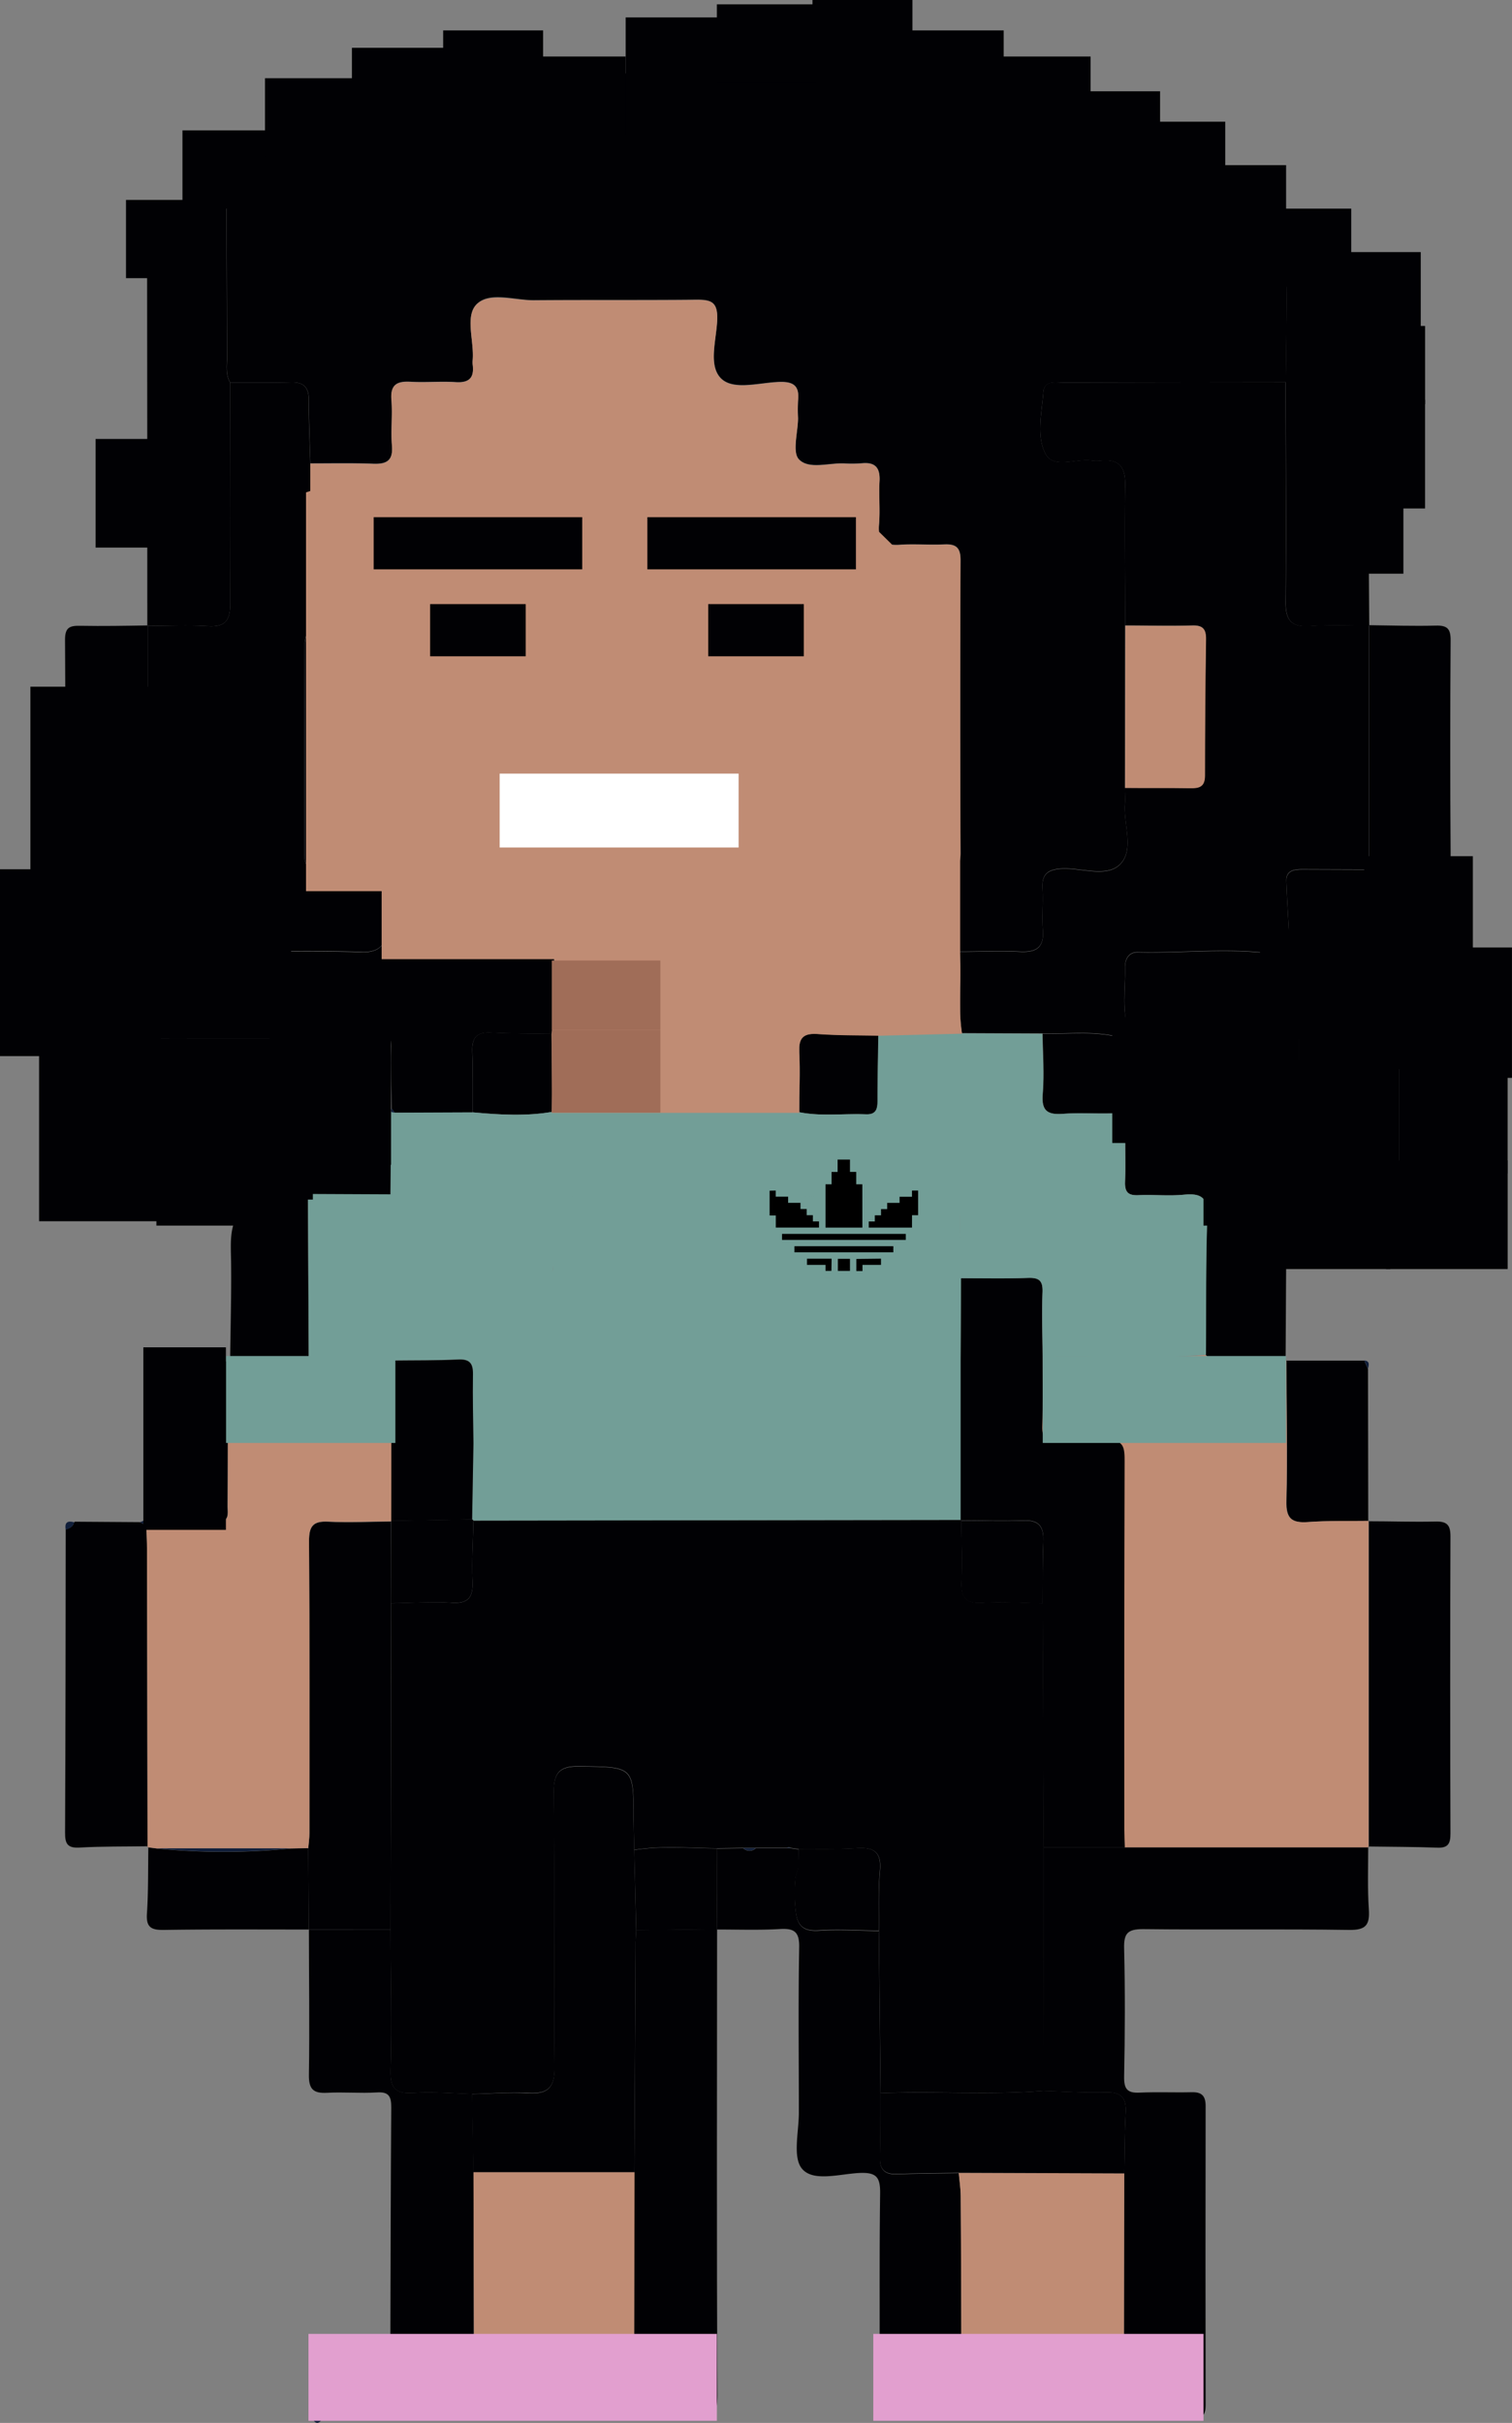 <svg xmlns="http://www.w3.org/2000/svg" viewBox="0 0 375.47 601.48"><rect x="0" y="0" width="375.47" height="601.48" fill="#808080" stroke="none"/><defs><style>.cls-1{fill:#010104;}.cls-2{fill:#101e3a;}.cls-3{fill:#c08c74;}.cls-4{fill:#b5b2d1;}.cls-5{fill:#263552;}.cls-6{fill:#729e97;}.cls-7{fill:#e29fcf;}.cls-8{fill:#fff;}.cls-9{fill:#a06d58;}</style></defs><title>Asset 2</title><g id="Layer_2" data-name="Layer 2"><g id="Layer_1-2" data-name="Layer 1"><path class="cls-1" d="M264.31,95c18.33-.08,36.65-.08,55-.11.17-13.69.33-27.38.38-41.07-5-3.71-9.84-7.6-14.67-11.54-15.3-12.48-35.4-17.91-53.91-23.64C241,15.55,231,11.5,220.5,10.1a93.75,93.75,0,0,0-22,0c-.23,2.87-1.94,4-5.17,4Q180.46,14,167.59,14c-6.83,3.47-14.1,5.55-22,4.32a49.67,49.67,0,0,1-17.08-6.26,9.51,9.51,0,0,1-6.72,6.42C109.17,22.2,96,21.2,83.26,24.05c-10.9,2.45-19,9.19-27,16.47q.06,24.07.13,48.17c0,2.12-.4,4.33.8,6.31,5,0,10.06.06,15.08-.08,3.27-.1,4.45,1.32,4.43,4.5,0,5.2.24,10.4.38,15.59,5.21,0,10.43-.11,15.64.09,3.38.12,4.93-.85,4.62-4.54s.16-7.57-.13-11.32,1.31-4.67,4.68-4.49c3.77.21,7.56-.14,11.32.09,3.4.22,4.6-1.2,4.18-4.4a5.57,5.57,0,0,1,0-1.08c.42-4.77-2.12-11,1.13-14s9.27-.81,14.08-.85c13.48-.11,27,0,40.45-.13,3.49,0,5.13.54,5.07,4.6-.07,5.11-2.39,11.71,1,15,3.14,3,9.61.92,14.59.81,3.68-.09,4.84,1.27,4.47,4.68a41.27,41.27,0,0,0,0,4.31c0,3.53-1.5,8.45.25,10.25,2.5,2.57,7.47.78,11.38,1a31,31,0,0,0,4.31-.06c3.33-.3,4.48,1.23,4.3,4.46-.2,3.58.18,7.21-.13,10.78-.36,4.2,1.53,5.28,5.33,5,3.58-.24,7.2.1,10.78-.08,2.93-.15,4.15.7,4.14,3.88q-.15,36.39,0,72.79c0,3.08-1,4.13-4,4-4.13-.19-8.28.13-12.4-.11-3.18-.19-4,1-3.82,4,.25,4.3.16,8.63,0,12.94-.08,2.78,1.07,3.81,3.82,3.73,5.39-.16,10.79-.11,16.18-.14,5,0,10-.26,15,0,4.09.19,6-1.09,5.65-5.44-.27-3.38.12-6.8-.09-10.19-.23-3.8,1.47-4.85,5.08-5,4.9-.14,11.15,2.32,14.38-1.27s.7-9.61,1-14.56c.1-1.42,0-2.86,0-4.29l.06-40.25c0-11.67-.16-23.35,0-35,.07-4.48-1.67-6.33-6.05-5.89a8.59,8.59,0,0,1-2.15,0c-3.94-.64-9.49,2.16-11.54-1.63-2.36-4.4-.94-10.21-.57-15.37C259.39,94.26,262.32,95.05,264.31,95Z"/><path class="cls-1" d="M238.32,236.3c5,0,10-.26,15,0,4.09.19,6-1.09,5.65-5.44-.27-3.38.12-6.8-.09-10.19-.23-3.8,1.47-4.85,5.08-5,4.9-.14,11.15,2.32,14.38-1.27s.7-9.61,1-14.56c.1-1.42,0-2.86,0-4.29,5.37,0,10.75,0,16.12.07,2.28.05,3.73-.32,3.73-3.13q0-16.92.26-33.85c0-2.52-.78-3.47-3.39-3.39-5.55.17-11.1,0-16.66,0,0-11.67-.16-23.35,0-35,.07-4.48-1.67-6.33-6.05-5.89a8.59,8.59,0,0,1-2.15,0c-3.94-.64-9.49,2.16-11.54-1.63-2.36-4.4-.94-10.21-.57-15.37.23-3.14,3.16-2.35,5.15-2.36,18.33-.08,36.65-.08,55-.11,0,18.14.2,36.28,0,54.42-.06,4.79,1.51,6.42,6.19,6.09s9.7-.11,14.55-.13l-.1-.11,0,60.8.13-.13-16.58-.06c-2.12,0-4.15.31-4,3,.22,5.78.61,11.56.93,17.34l-1.05,1.13c-12.21-2.28-24.52-.6-36.77-.89-2.13-.05-3.19,1.56-3.15,3.59.09,5.49-1,11.07,1.11,16.43l-1.41,1.41c-6.63-2.1-13.46-1.06-20.21-1.23l-20-.09C237.83,249.82,238.88,243,238.32,236.3Z"/><path class="cls-1" d="M339.76,458.39c0,5.21-.19,10.43.16,15.62.26,3.91-.77,5.15-4.93,5.09-17.06-.26-34.13,0-51.18-.2-3.87,0-4.75,1.12-4.66,4.81.26,10.59.21,21.19,0,31.78-.05,3,.71,4.15,3.79,4,4.3-.2,8.62,0,12.92-.1,2.55-.09,3.53.88,3.53,3.42q-.07,37.19,0,74.35c0,2.2-.76,3.33-3.14,3.24-6.27-.26-12.56.48-18.81-.5,2.95-6.41,1.88-13.17,1.66-19.85q0-20.25.07-40.51c.11-5,.08-10,.36-15.06.21-3.66-1.06-5.17-4.89-5.05-5.18.15-10.38-.21-15.58-.36l.08-60.51,20.17,0,60.59,0Z"/><path class="cls-1" d="M238.33,600.06c-5.19.11-10.39,0-15.57.39-3.76.25-4.4-1.43-4.37-4.75.14-17-.06-34.09.17-51.13.05-4-.83-5.3-5-5.14-4.92.2-11.53,2.3-14.36-1-2.44-2.81-.81-9.23-.82-14.05,0-13.63-.17-27.27.08-40.9.08-3.88-1.17-4.82-4.8-4.6-5.18.31-10.4.11-15.6.12L178,479q.06-10.05.11-20.08l6.45-.1a2.28,2.28,0,0,0,3.13,0h7.65l1,0,2,.29-.1,4.79c-.22.72-.45,1.44-.67,2.16a36.37,36.37,0,0,0,.05,8.47c.39,3.63,1.92,5,5.73,4.77,4.94-.32,9.92,0,14.89.08l.42,40.33c0,5.33,0,10.65-.12,16-.07,2.94,1.21,4.16,4.14,4.06,5.14-.18,10.28-.2,15.42-.29.17,1.94.47,3.89.49,5.83.08,11.63.1,23.26.14,34.89Q238.52,590.09,238.33,600.06Z"/><path class="cls-1" d="M339.84,67.18a191.59,191.59,0,0,1-20.18-13.32c-.05,13.69-.21,27.38-.38,41.07,0,18.14.2,36.28,0,54.42-.06,4.79,1.51,6.42,6.19,6.09s9.7-.11,14.55-.13c-.06-9.52-.15-19-.15-28.56Q339.83,97,339.84,67.18Z"/><path class="cls-1" d="M57.16,95c-1.2-2-.8-4.19-.8-6.31q-.09-24.09-.13-48.17Q54.63,42,53,43.46C47.45,48.58,42,54,36.52,59.31q.06,48,.06,95.92l.15.16c5,0,10-.26,15,.05,4.39.26,5.48-1.62,5.44-5.68C57.06,131.5,57.15,113.25,57.16,95Z"/><path class="cls-1" d="M97.25,275.18c0-5-.27-10-.08-15,.11-2.83-.74-3.66-3.57-3.62-10.74.16-21.49-.1-32.22.15-3.79.09-4.94-1.07-4.86-4.8.11-5.09,2.3-11.93-.89-14.8-2.8-2.53-9.54-1-14.5-.71-3.89.23-4.86-1.14-4.65-4.81.29-5.17.05-10.37,0-15.57l.21-.23c5.21,0,10.42.14,15.62,0,3.41-.1,5,1.1,4.81,4.66-.17,3.4.16,6.84-.08,10.23-.28,4.09,1.08,5.83,5.46,5.71q13.73-.39,27.47,0c4.34.13,5.9-2,6-5.69.16-4.85,0-9.7,0-14.54,2.36,4.87.88,10,.93,15.05,0,3.82.74,5.27,5,5.15,10.57-.3,21.15,0,31.73,0,1.91,0,4.19-.53,4,2.69-.38,5.86.77,11.79-.68,17.61-5-.09-10-.05-15.06-.31-3.58-.19-4.75,1.34-4.62,4.75.2,5,.1,10.05.12,15.07l-19.35.08Z"/><path class="cls-1" d="M178.07,479c0,38.56-.14,77.12.09,115.68,0,5-1.45,6.16-6,5.74-4.8-.45-9.65-.33-14.48-.46q-.12-9.84-.23-19.67l.09-41.05.3-55.88v-1.27c0-1,.09-2,.14-2.95l20-.22Z"/><path class="cls-1" d="M96.94,580.14c.06-19,.08-38,.22-57,0-2.69-.58-3.89-3.56-3.7-4.11.25-8.25-.13-12.37.09-3.44.19-4.58-.9-4.52-4.52.19-12,0-24,0-36h0L97,479c0,11.67.35,23.35,0,35-.12,4.66,1.4,5.81,5.76,5.54,4.81-.3,9.66.14,14.5.26l.33,19.43q0,20.58.07,41.14Z"/><path class="cls-1" d="M339.77,377.65c5.56,0,11.13.2,16.69.07,2.76-.07,3.74.77,3.73,3.65q-.13,36.88,0,73.77c0,2.39-.48,3.65-3.23,3.54-5.72-.22-11.46-.2-17.19-.29l.15.17q0-40.53,0-81.05Z"/><path class="cls-1" d="M18.82,377.76l15.91.11,1.6.76c.06,2,.17,3.93.17,5.89q.09,37,.14,74l.2-.19c-5.73.09-11.46,0-17.18.33-3,.15-3.51-1.07-3.5-3.71.12-25.09.13-50.19.16-75.28,1-.3,1.85-.69,2.1-1.81l.36-.14Z"/><path class="cls-1" d="M258.89,256.63c6.75.17,13.58-.87,20.21,1.23,0,5.19.22,10.39.09,15.58-.07,2.62.83,3.42,3.4,3.31,4.3-.19,8.61.12,12.9-.11,3.16-.16,4.06,1.14,3.95,4.08-.17,4.29.1,8.61-.1,12.9-.12,2.6.76,3.42,3.32,3.31,4.48-.18,9,.06,13.44-.1,2.52-.09,3.47.7,3.43,3.32-.18,12.54-.2,25.08-.28,37.62l.16-.16c-5.77.05-11.58-.78-17.3.44-1.68.36-1.88-1-2.69-1.67.08-11.46-.06-22.93.35-34.38.17-4.64-1.41-5.85-5.73-5.42-3.73.37-7.53-.05-11.28.12-2.55.12-3.46-.71-3.36-3.32.18-4.65-.07-9.32.1-14,.08-2.4-.79-3.07-3.07-3-4.12.15-8.26-.18-12.36.12-3.81.29-5.47-.6-5.12-4.88C259.36,266.68,259,261.64,258.89,256.63Z"/><path class="cls-2" d="M76.6,580.14l27.64.25,53.13-.06q.15,9.84.31,19.67c-27,.63-54,.55-81,0q0-10,0-19.92Z"/><path class="cls-1" d="M36.51,216c-5.55,0-11.1-.17-16.65,0-2.69.07-3.73-.6-3.71-3.54q.18-26.85,0-53.71c0-3.08,1.26-3.45,3.81-3.4,5.54.1,11.09,0,16.64-.09l.15.16v60.37Z"/><path class="cls-1" d="M339.93,216l0-60.8c5.55.06,11.11.25,16.67.1,2.83-.07,3.65.84,3.63,3.66q-.18,26.64,0,53.28c0,3.35-1.38,3.8-4.15,3.73C350.69,215.84,345.31,216,339.93,216Z"/><path class="cls-2" d="M238.33,600.06q.18-10,.37-19.95l40.41-.06c.22,6.68,1.29,13.44-1.66,19.85C264.41,600.79,251.37,600.44,238.33,600.06Z"/><path class="cls-1" d="M319.25,337.77l19.54,0c.31.69.61,1.39.92,2.08l.06,37.84.13-.14c-5,.07-10-.07-15,.29-4.07.29-5.55-.79-5.43-5.23.31-11.65,0-23.31,0-35Z"/><path class="cls-1" d="M280.51,256.45c-2.09-5.36-1-10.94-1.11-16.43,0-2,1-3.64,3.15-3.59,12.25.29,24.56-1.39,36.77.89.05,5.19,0,10.39.19,15.58.1,2.65-.55,3.79-3.53,3.74C304.16,256.44,292.33,256.49,280.51,256.45Z"/><path class="cls-1" d="M76.66,479c-12,0-24-.08-35.94.1-3.18.05-4.47-.64-4.23-4.1.37-5.51.26-11.06.35-16.59l-.2.19,2.3.29a167.92,167.92,0,0,0,33.25,0l4.36-.08L76.67,479Z"/><path class="cls-1" d="M64.76,297H75.68a1.21,1.21,0,0,0,.79.67q.09,19.79.19,39.57l-19.51.38h0c.09-8,.33-16,.24-24-.06-6.36-1.05-12.95,7-15.63C64.55,297.87,64.62,297.33,64.76,297Z"/><path class="cls-1" d="M39.87,337.67h8.77c.58,2.47,1.8,3.31,4.2,1.89a42.18,42.18,0,0,1,4.26-2h0c-1,1.66-.5,3.48-.51,5.23,0,10.37,0,20.74-.09,31.11,0,1.64.57,3.9-2.35,3.74-5.84-.32-11.73.93-17.51-.71,1-1.55,1.36-3.11.06-4.68,0-.78,0-1.56,0-2.34a2.83,2.83,0,0,0,1.93-2.91V350.37a2.84,2.84,0,0,0-1.93-2.91l0-5.53C39,341.37,39.44,339.54,39.87,337.67Z"/><path class="cls-1" d="M97,580.11q0,10,0,19.92a96.19,96.19,0,0,1-16.8.09l-3-.41c-1-5.46-.15-11-.46-16.45-.17-2.93,1.52-3,3.68-3C86,580.25,91.48,580.16,97,580.11Z"/><path class="cls-1" d="M320.37,236.19c-.32-5.78-.71-11.56-.93-17.34-.11-2.73,1.92-3,4-3l16.58.06c-.07,5.37-.41,10.74-.13,16.09.19,3.66-1.14,4.56-4.53,4.38C330.4,236.07,325.38,236.22,320.37,236.19Z"/><path class="cls-1" d="M82.83,276.94h2.71a13.62,13.62,0,0,0,8.07,0l3.57-.78-.13,0q0,10.22-.08,20.43l-19.36-.09a.72.72,0,0,0-.6-.71L77,279.45Z"/><path class="cls-2" d="M36.71,347.46a2.84,2.84,0,0,1,1.93,2.91v16.68A2.83,2.83,0,0,1,36.71,370,187.67,187.67,0,0,1,36.71,347.46Z"/><path class="cls-2" d="M39.87,337.67c-.43,1.87-.91,3.7-3.13,4.26C36.35,339.45,35.31,336.5,39.87,337.67Z"/><path class="cls-2" d="M82.83,276.94,77,279.45C76.82,273.73,80.75,277.48,82.83,276.94Z"/><path class="cls-2" d="M93.61,276.91a13.62,13.62,0,0,1-8.07,0A17.47,17.47,0,0,1,93.61,276.91Z"/><path class="cls-2" d="M36.75,372.3c1.3,1.57,1,3.13-.06,4.68l-.36,1.65-1.6-.76C38,377,35.55,374,36.75,372.3Z"/><path class="cls-2" d="M77.25,599.71l3,.41C78.88,602.49,78,601.37,77.25,599.71Z"/><path class="cls-2" d="M18.42,377.9c-.25,1.12-1.14,1.51-2.1,1.81C16,377.89,16.82,377.46,18.42,377.9Z"/><path class="cls-2" d="M77,295.73a.72.72,0,0,1,.6.71l-1.14,1.22a1.21,1.21,0,0,1-.79-.67Z"/><path class="cls-2" d="M339.71,339.81c-.31-.69-.61-1.39-.92-2.08C340.29,337.9,339.88,338.91,339.71,339.81Z"/><path class="cls-2" d="M18.82,377.76h0l.26-.33Z"/><path class="cls-2" d="M97.25,275.18l.81,1.08-1-.16.13,0A1,1,0,0,1,97.25,275.18Z"/><path class="cls-1" d="M77.05,115c0,5.36.09,10.73-.16,16.08-.16,3.17,1.11,3.9,4,3.87,10.71-.12,21.44.13,32.15-.07,3.52-.07,4.73,1,4.5,4.5-.31,5-.17,10-.22,15-.08.09-.24.19-.23.27a3.19,3.19,0,0,0,.19.65q-.1,10.24-.2,20.49l-19.7,0c-.08-5.56-.12-11.12-.28-16.67,0-1.29.71-3.61-1.18-3.57-6.49.13-13.09-1.5-19.46.92a12.81,12.81,0,0,0-.8,3.06q-.08,26.28-.06,52.56a4.73,4.73,0,0,0,1.09,3.48l1.25.5a3,3,0,0,1,.52,0,101.73,101.73,0,0,1,17.54,0c0,4.84.14,9.69,0,14.54-.12,3.71-1.68,5.82-6,5.69q-13.73-.42-27.47,0c-4.38.12-5.74-1.62-5.46-5.71.24-3.39-.09-6.83.08-10.23.19-3.56-1.4-4.76-4.81-4.66-5.2.15-10.41,0-15.62,0V155.39c5,0,10-.26,15,.05,4.39.26,5.48-1.62,5.44-5.68-.14-18.26-.05-36.51,0-54.76,5,0,10.06.06,15.08-.08,3.27-.1,4.45,1.32,4.43,4.5C76.64,104.62,76.91,109.82,77.05,115Z"/><path class="cls-1" d="M189,11.35a128,128,0,0,1-19.45,1.58c-.65.37-1.3.73-2,1.07q12.87,0,25.72.06c3.23,0,4.94-1.12,5.17-4Q193.73,10.57,189,11.35Z"/><path class="cls-3" d="M279.45,155.32c5.56,0,11.11.12,16.66,0,2.61-.08,3.43.87,3.39,3.39q-.25,16.92-.26,33.85c0,2.81-1.45,3.18-3.73,3.13-5.37-.1-10.75,0-16.12-.07Z"/><path class="cls-1" d="M117.25,519.82c-4.84-.12-9.69-.56-14.5-.26-4.36.27-5.88-.88-5.76-5.54.31-11.67,0-23.35,0-35l.18-81c5-.07,10-.47,14.9-.13,4.42.3,5.46-1.49,5.27-5.51-.22-4.95.13-9.93.23-14.89l121-.17.17.17c0,5,.31,9.95.05,14.9-.21,4,.87,5.79,5.28,5.5,4.94-.33,9.92.06,14.89.13l.24,60.52q0,30.26-.08,60.51c-13.46,1.07-27,0-40.44.57l-.42-40.33c.07-5-.16-10,.28-14.92.41-4.67-1.55-5.84-5.79-5.56-4.78.31-9.59.16-14.39.21l-2-.29a1,1,0,0,0-1,0H184.55l-6.45.1c-6.87-.05-13.75-.72-20.6.39-.05-2.51-.14-5-.14-7.54,0-13.28,0-13-13.29-13.24-5.31-.09-6.6,1.7-6.55,6.78.26,22.63,0,45.27.21,67.89.05,5-1.6,6.73-6.5,6.44C126.59,519.32,121.91,519.72,117.25,519.82Z"/><path class="cls-3" d="M258.9,336.85c13.51-.35,27,.61,40.52-.47.81.68,1,2,2.69,1.67,5.72-1.22,11.53-.39,17.3-.44,0,11.65.33,23.31,0,35-.12,4.44,1.36,5.52,5.43,5.23,5-.36,10-.22,15-.29q0,40.53,0,81.05l-60.59,0c0-1.43-.12-2.86-.12-4.3q0-45.72.07-91.46c0-3.28-.08-5.57-4.43-5.17-4.09.38-8.25,0-12.37.13-2.8.11-3.74-.93-3.65-3.72C259,348.33,258.89,342.59,258.9,336.85Z"/><path class="cls-1" d="M258.9,336.85c0,5.74.11,11.48-.08,17.22-.09,2.79.85,3.83,3.65,3.72,4.12-.17,8.28.25,12.37-.13,4.35-.4,4.44,1.89,4.43,5.17q-.13,45.74-.07,91.46c0,1.44.08,2.87.12,4.3l-20.17,0L258.91,398c0-5.16,0-10.33.17-15.49.15-3.61-1.1-5.22-4.89-5.07-5.16.21-10.34,0-15.5,0l-.17-.17q0-19.75,0-39.5.06-10.24.11-20.48c5.53,0,11.06.12,16.59-.07,2.73-.1,3.77.59,3.66,3.52C258.64,326.15,258.86,331.5,258.9,336.85Z"/><path class="cls-3" d="M279.11,580.05l-40.41.06c0-11.63-.06-23.26-.14-34.89,0-1.94-.32-3.89-.48-5.83l41.1.15Q279.15,559.79,279.11,580.05Z"/><path class="cls-1" d="M279.18,539.54l-41.1-.15c-5.15.09-10.29.11-15.43.29-2.93.1-4.21-1.12-4.14-4.06.11-5.33.09-10.65.12-16,13.48-.53,27,.5,40.44-.57,5.2.15,10.4.51,15.58.36,3.83-.12,5.1,1.39,4.89,5.05C279.26,529.49,279.29,534.52,279.18,539.54Z"/><path class="cls-1" d="M198.31,459c4.8-.05,9.61.1,14.39-.21,4.24-.28,6.2.89,5.79,5.56-.44,4.94-.21,9.94-.28,14.92-5-.06-10-.4-14.89-.08-3.81.25-5.34-1.14-5.73-4.77a36.37,36.37,0,0,1-.05-8.47c.22-.72.45-1.44.67-2.16Z"/><path class="cls-1" d="M157.5,459.27c6.85-1.11,13.73-.44,20.6-.39q0,10-.11,20.08l-20,.22Q157.73,469.22,157.5,459.27Z"/><path class="cls-2" d="M184.55,458.78h3.13A2.28,2.28,0,0,1,184.55,458.78Z"/><path class="cls-2" d="M198.21,463.83c-.22.72-.45,1.44-.67,2.16C197.76,465.27,198,464.55,198.21,463.83Z"/><path class="cls-2" d="M195.33,458.77a1,1,0,0,1,1,0Z"/><path class="cls-1" d="M137.22,276c-6.6,1.15-13.2.73-19.81.14,0-5,.08-10.05-.12-15.07-.13-3.41,1-4.94,4.62-4.75,5,.26,10,.22,15.06.31Q137.09,266.36,137.22,276Z"/><path class="cls-1" d="M157.5,459.27q.23,10,.47,19.91c-.05,1-.09,2-.14,2.94,0,.43,0,.86,0,1.28l-.3,55.89-40,0-.33-19.43c4.66-.1,9.34-.5,14-.22,4.9.29,6.55-1.44,6.5-6.44-.22-22.62.05-45.26-.21-67.89-.05-5.08,1.24-6.87,6.55-6.78,13.28.2,13.27,0,13.29,13.24C157.36,454.25,157.45,456.76,157.5,459.27Z"/><path class="cls-3" d="M117.58,539.25l40,0-.09,41-39.8.06Q117.62,559.82,117.58,539.25Z"/><path class="cls-2" d="M157.84,483.4c0-.42,0-.85,0-1.28C157.83,482.55,157.84,483,157.84,483.4Z"/><path class="cls-1" d="M97.13,398,97,479,76.67,479l-.12-20.17c.1-1.24.29-2.48.29-3.72,0-24.16.07-48.33-.1-72.49,0-3.74,1-5.05,4.78-4.85,5.18.26,10.38,0,15.57-.05Q97.1,387.85,97.13,398Z"/><path class="cls-3" d="M97.09,377.67c-5.19,0-10.39.31-15.57.05-3.79-.2-4.81,1.11-4.78,4.85.17,24.16.1,48.33.1,72.49,0,1.24-.19,2.48-.29,3.72l-4.36.08H38.94l-2.3-.29q-.06-37-.14-74c0-2-.11-3.93-.17-5.89l.36-1.65c5.78,1.64,11.67.39,17.51.71,2.92.16,2.34-2.1,2.35-3.74.06-10.37,0-20.74.09-31.11,0-1.75-.5-3.57.51-5.23l19.51-.38,20.26.48.34.05q0,19.9-.1,39.8Z"/><path class="cls-2" d="M38.94,458.85H72.19A167.92,167.92,0,0,1,38.94,458.85Z"/><path class="cls-2" d="M178.31,175.84c-.12-12.52-.19-25-.4-37.55,0-2.59.88-3.38,3.41-3.36q16.91.12,33.81-.07c2.46,0,3.65.74,3.57,3.33-.18,5.71-.26,11.42-.38,17.13-5.38,0-10.77.19-16.15,0-3-.11-4.07.7-4,3.84.17,5.55-.11,11.11-.19,16.67Z"/><path class="cls-4" d="M76.5,156.51c6.37-2.42,13-.79,19.46-.92,1.89,0,1.15,2.28,1.18,3.57.16,5.55.2,11.11.28,16.67q0,9.93,0,19.86L77,196.34C75.9,183.08,77.14,169.78,76.5,156.51Z"/><path class="cls-4" d="M198,175.82c.08-5.56.36-11.12.19-16.67-.1-3.14,1-4,4-3.84,5.38.2,10.77,0,16.15,0,1.21,10.16.61,20.33.26,30.5,0,.88-.65,1.85-.43,2.61,2.07,6.92-1.93,7.26-7.06,6.88-4.27-.33-8.57-.23-12.86-.32Q198.13,185.4,198,175.82Z"/><path class="cls-5" d="M97.38,195.69q0-9.93,0-19.86l19.7,0c.06,5.53,0,11.07.25,16.59.14,2.73-1,3.36-3.39,3.33C108.45,195.62,102.91,195.69,97.38,195.69Z"/><path class="cls-5" d="M198,175.82q.11,9.59.22,19.17c-5.82,1.54-11.76.24-17.63.64-2.33.15-2.51-1.3-2.48-3.11.11-5.56.13-11.12.19-16.68Z"/><path class="cls-1" d="M218.16,257.05c-.08,5.39-.21,10.78-.2,16.16,0,2.07-.34,3.52-2.87,3.42-5.54-.23-11.11.57-16.62-.53,0-5,.28-10,0-15-.17-3.63,1.18-4.67,4.66-4.42C208.15,257,213.16,256.94,218.16,257.05Z"/><path class="cls-1" d="M76.5,156.51c.64,13.27-.6,26.57.52,39.83q-.15,9.63-.29,19.27a4.73,4.73,0,0,1-1.09-3.48q0-26.28.06-52.56A12.81,12.81,0,0,1,76.5,156.51Z"/><path class="cls-1" d="M78.5,216.15a3,3,0,0,0-.52,0A.37.37,0,0,1,78.5,216.15Z"/><path class="cls-5" d="M117.32,155.3a3.19,3.19,0,0,1-.19-.65c0-.08.15-.18.23-.27A.75.75,0,0,1,117.32,155.3Z"/><path class="cls-6" d="M294,296.58c-3.73.37-7.53-.05-11.28.12-2.55.12-3.46-.71-3.36-3.32.18-4.65-.07-9.32.1-14,.08-2.4-.79-3.07-3.07-3-4.12.15-8.26-.18-12.36.12-3.81.29-5.47-.6-5.12-4.88.41-5,0-10-.06-15l-20-.09-20.75.51c-.08,5.39-.21,10.78-.2,16.16,0,2.07-.34,3.52-2.87,3.42-5.54-.23-11.11.57-16.62-.53L137.22,276c-6.6,1.15-13.2.73-19.81.14l-19.35.08-1-.16q0,10.22-.08,20.43l-19.36-.09-1.14,1.22q.09,19.79.19,39.57l20.26.48c.21-3.42.34-6.84.41-10.26-.07,3.42-.2,6.84-.41,10.26l.34.05c5.52-.07,11,0,16.55-.26,2.88-.13,3.68,1,3.64,3.73-.1,5.7.06,11.4.12,17.1l94-.05-94,.05-.33,18.89.29.29,121-.17q0-19.75,0-39.5.06-10.24.11-20.48c5.53,0,11.06.12,16.59-.07,2.73-.1,3.77.59,3.66,3.52-.2,5.34,0,10.69.06,16,13.51-.35,27,.61,40.52-.47.08-11.46-.06-22.93.35-34.38C299.94,297.36,298.36,296.15,294,296.58Zm-176,.38-21-.3h0l21,.3,18.58,0-18.58,0Zm19.21,18.49a3.74,3.74,0,0,0,.14-1.36A3.74,3.74,0,0,1,137.27,315.45ZM204.44,317c.62.06,1.31.09,2.08.11C205.75,317.13,205.06,317.1,204.44,317ZM198.94,297l-62.3-.07h0L199,297l19.34.42Zm19.39.42h0l4-.07Zm17.2-.36a7.72,7.72,0,0,0-1.09,0h0a7.72,7.72,0,0,1,1.09,0,3.38,3.38,0,0,1,1.56.5A3.38,3.38,0,0,0,235.53,297Zm2.83,4.21c0,2,0,4,0,6C238.36,305.27,238.34,303.26,238.36,301.25Z"/><path class="cls-1" d="M238.69,377.51c5.16,0,10.34.18,15.5,0,3.79-.15,5,1.46,4.89,5.07-.21,5.16-.13,10.33-.17,15.49-5-.07-10-.46-14.89-.13-4.41.29-5.49-1.46-5.28-5.5C239,387.46,238.73,382.47,238.69,377.51Z"/><path class="cls-1" d="M97.13,398q0-10.19,0-20.37l.07-.11,20.08-.34.29.29c-.1,5-.45,9.94-.23,14.89.19,4-.85,5.81-5.27,5.51C107.09,397.57,102.1,398,97.13,398Z"/><path class="cls-1" d="M117.24,377.22l-20.08.34q0-19.89.1-39.8c5.52-.07,11,0,16.55-.26,2.88-.13,3.68,1,3.64,3.73-.1,5.7.06,11.4.12,17.1Z"/><rect class="cls-1" x="338.78" y="212.55" width="26.97" height="26.97"/><rect class="cls-1" x="326.91" y="99.26" width="26.97" height="26.97"/><rect class="cls-1" x="23.74" y="108.97" width="26.97" height="26.97"/><rect class="cls-1" x="348.49" y="235.21" width="26.97" height="32.37"/><rect class="cls-1" x="322.6" y="238.44" width="26.97" height="26.97"/><rect class="cls-1" x="312.89" y="230.89" width="26.97" height="26.97"/><rect class="cls-1" x="279.44" y="248.15" width="43.16" height="35.6"/><rect class="cls-1" x="276.21" y="256.78" width="26.97" height="26.97"/><rect class="cls-1" x="298.86" y="277.28" width="26.97" height="26.97"/><rect class="cls-1" x="320.44" y="263.26" width="26.97" height="26.97"/><rect class="cls-1" x="347.41" y="264.34" width="26.97" height="26.97"/><rect class="cls-1" x="318.28" y="288.07" width="26.97" height="26.97"/><rect class="cls-1" x="344.18" y="288.07" width="30.21" height="26.97"/><rect class="cls-1" x="16.18" y="211.47" width="30.21" height="46.39"/><rect class="cls-1" x="42.08" y="211.47" width="30.21" height="46.39"/><rect class="cls-1" x="66.89" y="242.76" width="30.21" height="46.39"/><rect class="cls-1" x="38.84" y="257.86" width="30.21" height="46.39"/><rect class="cls-1" x="9.71" y="256.78" width="30.21" height="46.39"/><rect class="cls-1" y="215.79" width="30.21" height="46.39"/><rect class="cls-1" x="7.55" y="170.47" width="30.21" height="46.39"/><path class="cls-3" d="M238.44,251.5v-6.26c.05-2.25.09-4.5,0-6.75V213.12a9.54,9.54,0,0,0,.08-1.26q-.15-36.39,0-72.79c0-3.18-1.21-4-4.14-3.88-3.58.18-7.2-.16-10.78.08a11.42,11.42,0,0,1-2,0L218.27,132a9.73,9.73,0,0,1,0-1.71c.31-3.57-.07-7.2.13-10.78.18-3.23-1-4.76-4.3-4.46a31,31,0,0,1-4.31.06c-3.91-.22-8.88,1.57-11.38-1-1.75-1.8-.28-6.72-.25-10.25a41.27,41.27,0,0,1,0-4.31c.37-3.41-.79-4.77-4.47-4.68-5,.11-11.45,2.21-14.59-.81-3.43-3.28-1.11-9.88-1-15,.06-4.06-1.58-4.64-5.07-4.6-13.48.18-27,0-40.45.13-4.81,0-10.94-2-14.08.85s-.71,9.18-1.13,14a5.57,5.57,0,0,0,0,1.08c.42,3.2-.78,4.62-4.18,4.4-3.76-.23-7.55.12-11.32-.09-3.37-.18-5,.78-4.68,4.49s-.18,7.57.13,11.32-1.24,4.66-4.62,4.54c-5.21-.2-10.43-.07-15.64-.09,0,2.27,0,4.53,0,6.79l-1.07.36v99H94.77v16.88h42.85a4.54,4.54,0,0,1,0,1c-.38,5.86.77,11.79-.68,17.61l.19,14.8-.14,4.74h61.5v-3.83c.08-3.68.16-7.35,0-11v-1.55c.19-2.63,1.61-3.4,4.65-3.18,5,.37,10,.3,15,.41l20.75-.51A42.93,42.93,0,0,1,238.44,251.5Z"/><rect class="cls-7" x="76.6" y="579.38" width="101.42" height="21.58"/><rect class="cls-7" x="216.86" y="579.38" width="82" height="21.58"/><rect class="cls-6" x="258.94" y="336.63" width="60.42" height="21.58"/><rect class="cls-6" x="56.1" y="336.63" width="42.08" height="21.58"/><rect class="cls-1" x="63.66" y="284.84" width="14.03" height="12.95"/><rect class="cls-1" x="35.6" y="334.47" width="20.5" height="45.31"/><path d="M214.15,304.75H205V294h1.5v-3.07H208v-3.07h3.07v3.06h1.55V294h1.52Z"/><path d="M192.63,295.55v1.51h3.08v1.54h3.07v1.54h1.54v1.53h1.54v1.54h1.52v1.53H192.65v-3h-1.53v-6.15Z"/><path d="M226.47,304.75H215.74v-1.52h1.5V301.7h1.54v-1.54h1.53v-1.55h3.08v-1.52h3.08v-1.54H228v6.12h-1.52Z"/><path d="M224.93,306.31v1.5H194.2v-1.5Z"/><path d="M197.28,309.37h24.56v1.51H197.28Z"/><path d="M206.46,315.5H205V314h-4.6v-1.53h6.11Z"/><path d="M218.77,312.46V314h-4.59v1.53h-1.53v-3Z"/><path d="M211.07,315.5h-3v-3h3Z"/><rect class="cls-1" x="92.79" y="128.39" width="51.79" height="12.95"/><rect class="cls-1" x="106.81" y="149.97" width="23.74" height="12.95"/><rect class="cls-1" x="175.87" y="149.97" width="23.74" height="12.95"/><rect class="cls-1" x="160.76" y="128.39" width="51.79" height="12.95"/><rect class="cls-8" x="124.08" y="192.05" width="59.34" height="18.34"/><rect class="cls-9" x="137.02" y="238.44" width="26.97" height="17.26"/><rect class="cls-9" x="137.02" y="255.71" width="26.97" height="20.5"/><rect class="cls-1" x="31.29" y="49.63" width="24.82" height="19.42"/><rect class="cls-1" x="45.31" y="32.37" width="24.82" height="19.42"/><rect class="cls-1" x="65.81" y="19.42" width="24.82" height="19.42"/><rect class="cls-1" x="87.39" y="11.87" width="24.82" height="19.42"/><rect class="cls-1" x="110.05" y="7.55" width="24.82" height="19.42"/><rect class="cls-1" x="130.55" y="14.03" width="24.82" height="19.42"/><rect class="cls-1" x="155.37" y="4.32" width="24.82" height="19.42"/><rect class="cls-1" x="178.02" y="1.08" width="24.82" height="19.42"/><rect class="cls-1" x="201.76" width="24.82" height="19.42"/><rect class="cls-1" x="224.42" y="7.55" width="24.82" height="19.42"/><rect class="cls-1" x="246" y="14.03" width="24.82" height="19.42"/><rect class="cls-1" x="263.26" y="22.66" width="24.82" height="19.42"/><rect class="cls-1" x="279.44" y="30.21" width="24.82" height="19.42"/><rect class="cls-1" x="294.55" y="41" width="24.82" height="19.42"/><rect class="cls-1" x="310.73" y="51.79" width="24.82" height="19.42"/><rect class="cls-1" x="327.99" y="62.58" width="24.82" height="19.42"/><rect class="cls-1" x="329.07" y="80.92" width="24.82" height="19.42"/><rect class="cls-1" x="323.68" y="123" width="24.82" height="19.42"/></g></g></svg>